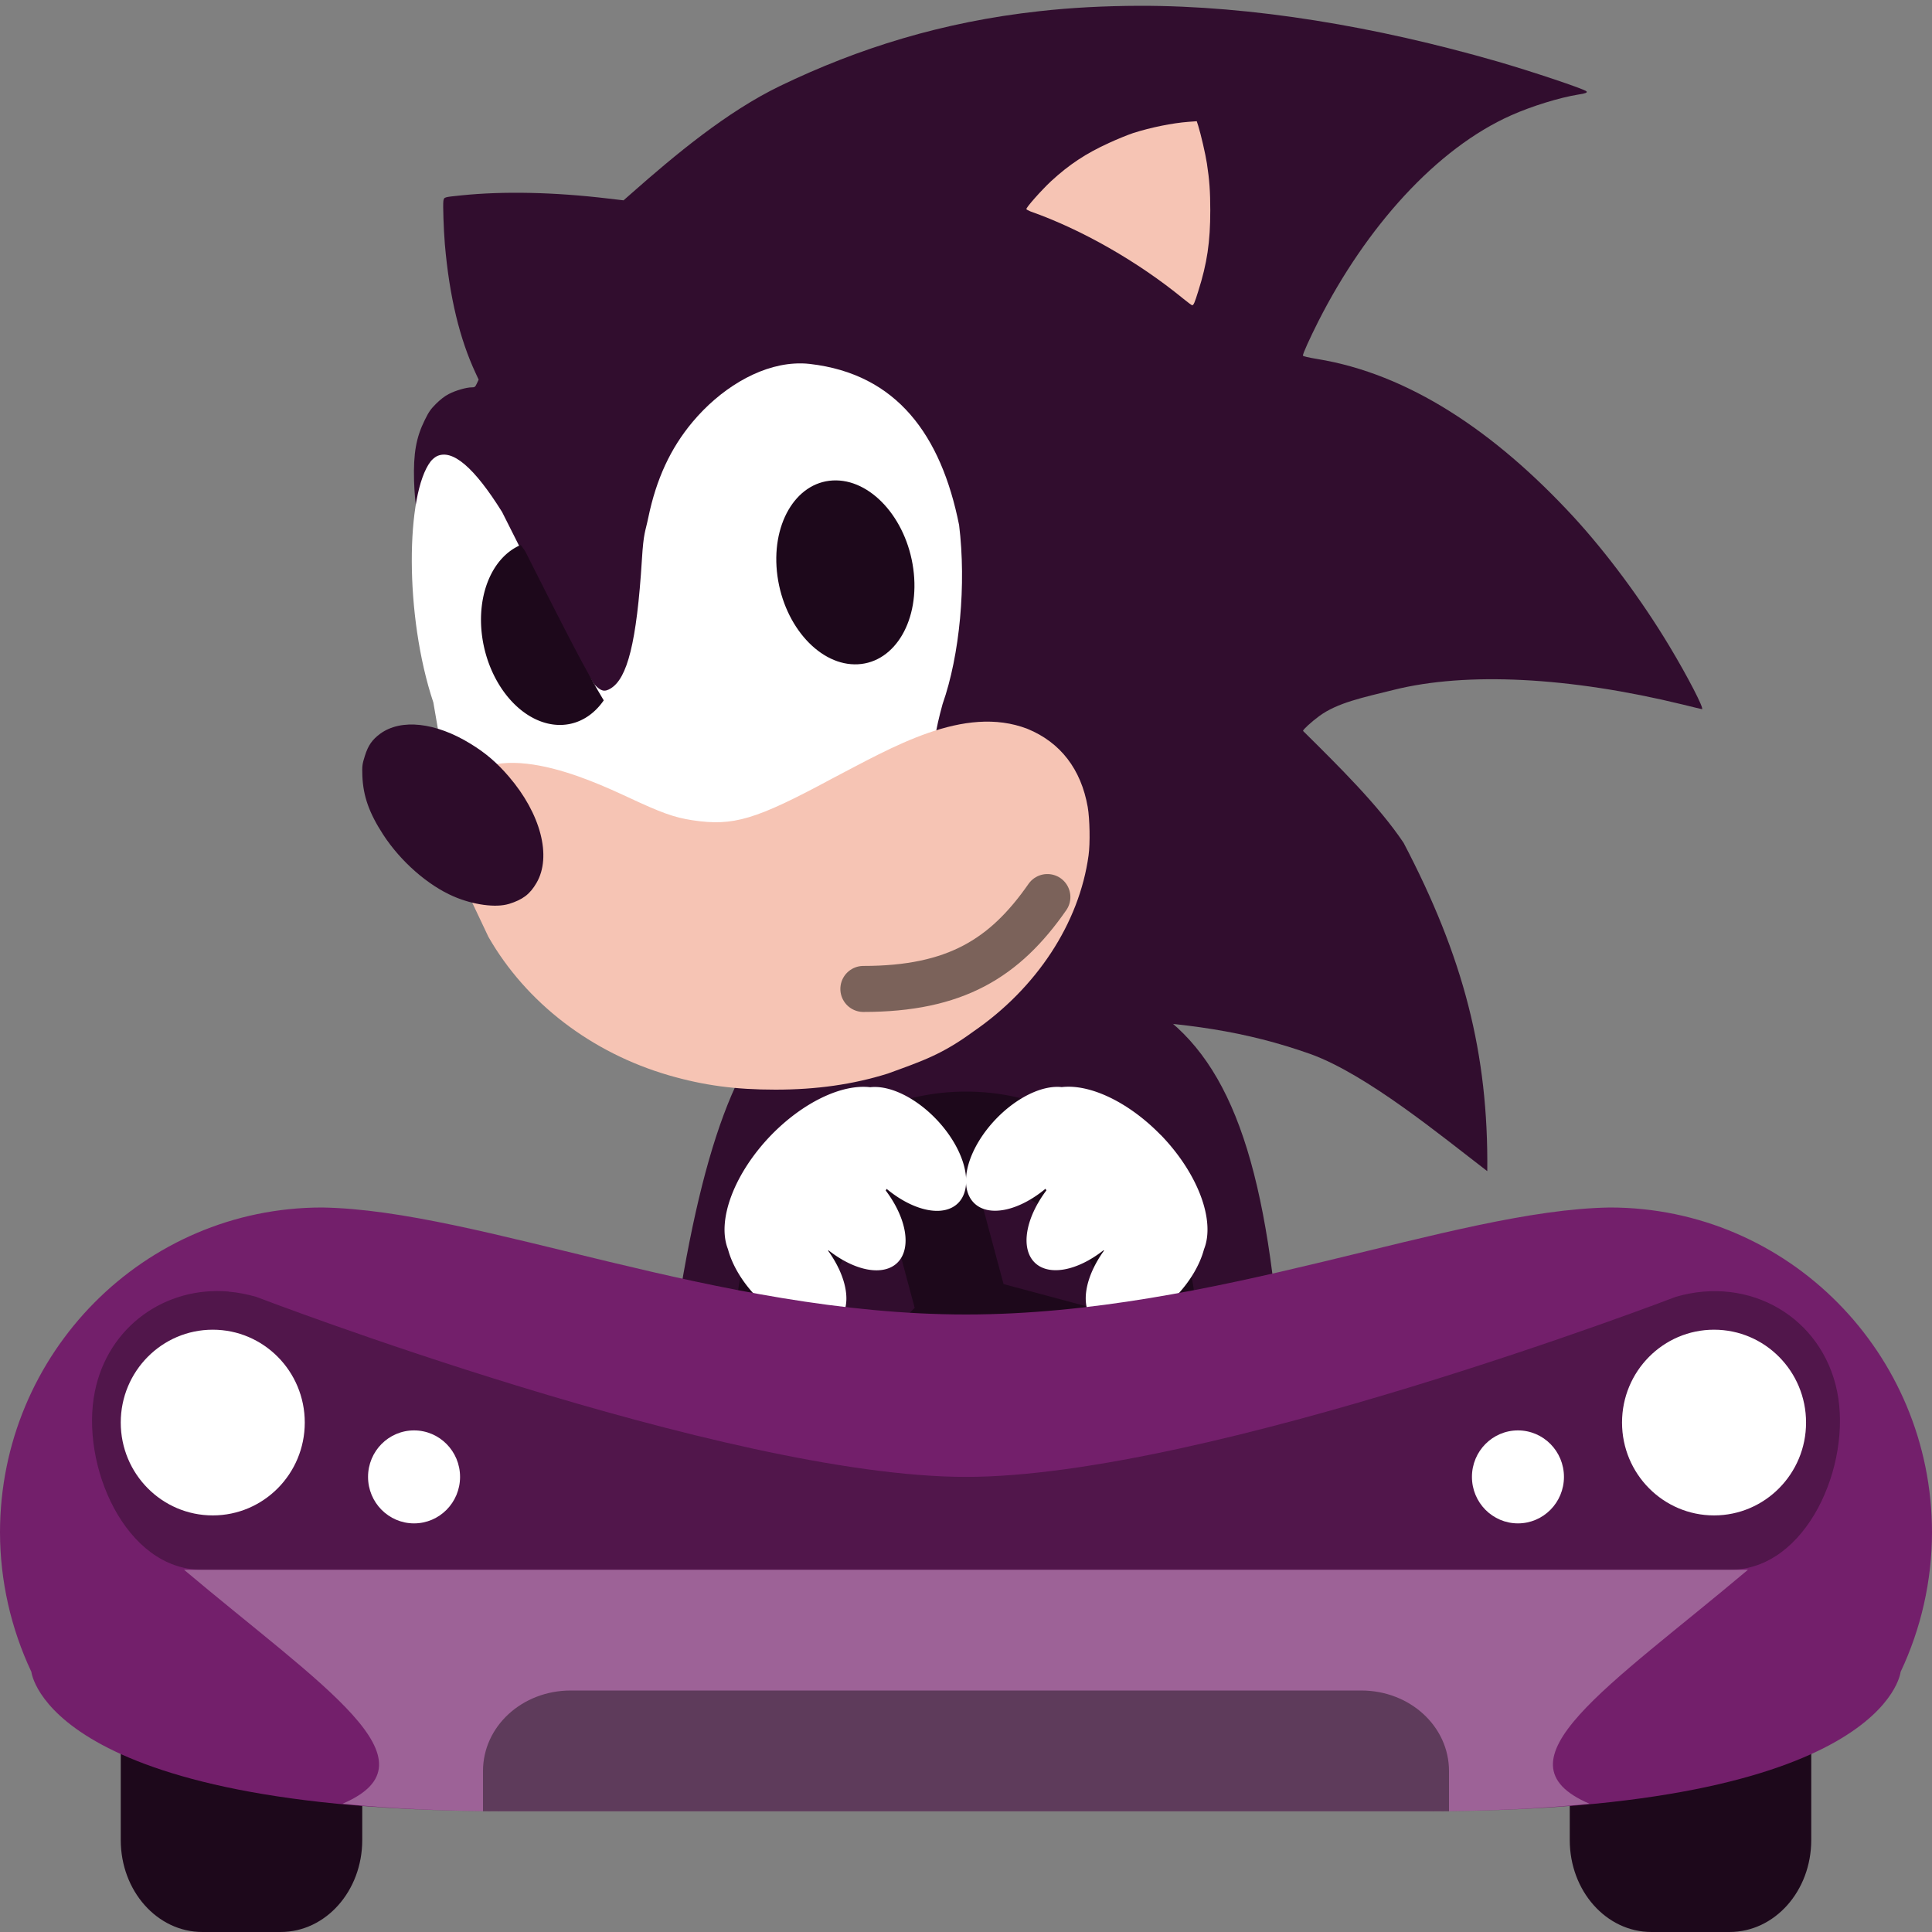 <svg xmlns="http://www.w3.org/2000/svg" width="16" height="16" version="1">
 <rect width="100%" height="100%" fill="#808080" stroke="none"/>
 <path style="fill:#310d2e" d="M 7.765,8 C 10.071,7.98 10.667,8.726 10.667,13.333 H 5.333 C 5.713,8.704 6.255,7.979 7.765,8 Z"/>
 <path style="fill:#310d2e" d="m 9.435,0.048 c 0.936,-0.002 1.965,0.173 2.962,0.46 0.284,0.082 0.72,0.228 0.741,0.248 0.011,0.011 -0.007,0.018 -0.067,0.027 -0.155,0.025 -0.383,0.095 -0.554,0.171 -0.623,0.276 -1.205,0.93 -1.599,1.707 -0.072,0.143 -0.128,0.266 -0.128,0.284 0,0.005 0.045,0.016 0.119,0.028 0.753,0.123 1.467,0.597 2.122,1.307 0.274,0.298 0.565,0.69 0.793,1.069 0.154,0.256 0.292,0.524 0.271,0.524 -0.001,0 -0.074,-0.017 -0.162,-0.039 -0.935,-0.228 -1.79,-0.271 -2.39,-0.121 -0.253,0.063 -0.468,0.106 -0.62,0.219 -0.065,0.048 -0.132,0.11 -0.132,0.121 0.298,0.295 0.625,0.617 0.833,0.927 C 12.12,7.926 12.327,8.724 12.317,9.699 11.932,9.404 11.324,8.902 10.858,8.731 10.309,8.536 9.82,8.472 9.143,8.437 8.954,8.427 8.254,8.429 8.247,8.446 6.322,8.432 5.437,7.683 4.599,6.756 4.018,6.183 3.714,5.369 3.521,4.595 3.46,4.346 3.435,4.173 3.429,3.981 3.423,3.753 3.446,3.624 3.518,3.478 3.552,3.409 3.567,3.388 3.612,3.343 c 0.036,-0.035 0.071,-0.063 0.105,-0.08 0.055,-0.029 0.145,-0.055 0.189,-0.055 0.025,0 0.029,-0.002 0.043,-0.032 l 0.015,-0.032 -0.026,-0.056 C 3.809,2.811 3.722,2.463 3.684,2.021 3.674,1.9 3.667,1.693 3.672,1.663 c 0.006,-0.031 0.002,-0.03 0.148,-0.045 0.349,-0.036 0.771,-0.027 1.215,0.026 l 0.129,0.015 0.067,-0.059 C 5.586,1.287 6.018,0.925 6.462,0.711 7.109,0.399 7.805,0.181 8.605,0.093 8.87,0.063 9.148,0.049 9.435,0.048 Z"/>
 <path style="fill:#ffffff" d="m 6.577,3.011 c 0.044,-0.003 0.087,-0.002 0.13,0.003 0.72,0.083 1.087,0.589 1.236,1.335 C 8.003,4.84 7.949,5.424 7.806,5.831 7.564,6.705 7.981,6.374 7.981,6.819 H 3.933 L 3.626,6.033 3.589,5.818 C 3.347,5.093 3.362,4.089 3.566,3.822 c 0.012,-0.016 0.035,-0.035 0.05,-0.043 0.13,-0.064 0.311,0.091 0.542,0.461 0.435,0.863 0.543,1.092 0.765,1.429 0.054,0.056 0.083,0.064 0.135,0.032 C 5.194,5.618 5.273,5.325 5.316,4.634 5.33,4.407 5.343,4.411 5.369,4.286 5.435,3.967 5.553,3.712 5.736,3.494 5.958,3.229 6.271,3.03 6.577,3.011 Z"/>
 <path style="fill:#f6c4b4" d="m 9.911,1.004 0.012,0.037 c 0.021,0.067 0.06,0.233 0.072,0.312 0.021,0.135 0.028,0.236 0.028,0.388 0,0.263 -0.026,0.439 -0.1,0.672 C 9.894,2.506 9.885,2.528 9.873,2.528 9.869,2.528 9.834,2.502 9.796,2.471 9.423,2.166 8.957,1.9 8.534,1.751 8.517,1.744 8.502,1.736 8.5,1.732 8.496,1.72 8.622,1.578 8.704,1.501 8.854,1.363 8.992,1.271 9.186,1.183 9.255,1.151 9.345,1.115 9.384,1.102 9.531,1.055 9.709,1.019 9.842,1.009 Z"/>
 <path style="fill:#f5beac" d="m 4.224,7.25 c 0.1,6.857e-4 0.218,0.047 0.294,0.118 0.05,0.046 0.073,0.086 0.074,0.127 0.002,0.089 -0.104,0.122 -0.259,0.081 C 4.226,7.548 4.123,7.476 4.087,7.405 4.043,7.315 4.086,7.258 4.204,7.251 c 0.007,-3.81e-4 0.013,-4.952e-4 0.02,-4.952e-4 z"/>
 <path style="fill:#f5beac" d="m 4.215,7.255 c -0.118,9.524e-4 -0.167,0.06 -0.124,0.149 0.03,0.063 0.138,0.138 0.242,0.169 0.046,0.014 0.137,0.02 0.167,0.012 0.057,-0.015 0.089,-0.048 0.089,-0.091 0,-0.06 -0.078,-0.144 -0.18,-0.191 -0.079,-0.037 -0.128,-0.049 -0.194,-0.049 z"/>
 <path style="fill:#f5beac" d="M 8.398,7.481 C 8.297,7.482 8.248,7.513 8.169,7.632 8.039,7.825 7.904,7.954 7.728,8.053 7.588,8.132 7.428,8.179 7.272,8.187 c -0.052,0.003 -0.104,0.01 -0.134,0.019 -0.043,0.012 -0.055,0.02 -0.094,0.059 -0.038,0.038 -0.047,0.052 -0.059,0.093 -0.008,0.027 -0.015,0.061 -0.015,0.075 0,0.015 0.007,0.049 0.015,0.075 0.013,0.041 0.022,0.055 0.059,0.093 0.037,0.037 0.052,0.047 0.093,0.059 0.046,0.014 0.125,0.018 0.193,0.01 0.168,-0.02 0.229,-0.033 0.356,-0.074 C 7.927,8.517 8.139,8.386 8.328,8.198 8.454,8.073 8.6,7.877 8.627,7.797 8.665,7.681 8.613,7.559 8.503,7.504 8.461,7.484 8.449,7.481 8.398,7.481 Z"/>
 <path style="fill:#f5beac" d="m 8.295,9.101 c -0.004,2.796e-4 -0.008,5.333e-4 -0.011,8e-4 -0.034,0.003 -0.075,0.006 -0.104,0.007 0.017,-0.001 0.039,-0.003 0.067,-0.005 0.013,-0.001 0.03,-0.002 0.048,-0.003 z"/>
 <path style="fill:#f6c4b4" d="m 8.509,6.036 c 0.273,0.112 0.444,0.334 0.499,0.647 0.017,0.098 0.021,0.301 0.007,0.401 C 8.938,7.647 8.583,8.184 8.062,8.542 7.801,8.733 7.643,8.785 7.352,8.891 7.065,8.981 6.761,9.024 6.422,9.024 6.09,9.024 5.828,8.989 5.538,8.905 4.897,8.718 4.358,8.305 4.045,7.759 3.819,7.271 3.57,6.855 3.756,6.555 4.056,6.072 4.876,6.452 5.194,6.599 5.48,6.733 5.584,6.77 5.735,6.793 6.073,6.844 6.256,6.79 6.891,6.448 7.385,6.191 7.982,5.833 8.509,6.036 Z"/>
 <path style="fill:#2d0c2a" d="M 4.215,7.486 C 4.33,7.45 4.389,7.405 4.443,7.312 4.571,7.093 4.478,6.738 4.213,6.43 4.114,6.315 4.022,6.236 3.896,6.159 3.608,5.982 3.321,5.95 3.148,6.077 c -0.066,0.049 -0.099,0.096 -0.126,0.182 -0.022,0.07 -0.024,0.083 -0.021,0.168 0.007,0.167 0.056,0.306 0.173,0.486 0.144,0.221 0.368,0.418 0.583,0.511 0.162,0.07 0.349,0.095 0.457,0.062 z"/>
 <ellipse style="fill:#1d081b" cx="-6.31" cy="5.127" rx=".563" ry=".768" transform="matrix(-0.999,0.054,0.136,0.991,0,0)"/>
 <path style="opacity:0.5;fill:none;stroke:#000000;stroke-width:0.381;stroke-linecap:round" d="M 8.674,7.429 C 8.321,7.936 7.912,8.19 7.15,8.19"/>
 <path style="fill:#1d081b" d="M 1.676,11.429 C 1.302,11.429 1,11.768 1,12.19 v 3.048 C 1,15.66 1.302,16 1.676,16 H 2.324 C 2.698,16 3,15.66 3,15.238 V 12.19 C 3,11.768 2.698,11.429 2.324,11.429 Z"/>
 <path style="fill:#1d081b" d="M 13.676,11.429 C 13.302,11.429 13,11.768 13,12.19 v 3.048 C 13,15.66 13.302,16 13.676,16 h 0.647 C 14.698,16 15,15.66 15,15.238 v -3.048 c 0,-0.422 -0.302,-0.762 -0.676,-0.762 h -0.647 z"/>
 <path style="fill:#1d081b" d="m 9.347,9.598 a 1.905,1.905 0 0 0 -2.694,0 1.905,1.905 0 0 0 0,2.694 1.905,1.905 0 0 0 2.694,0 1.905,1.905 0 0 0 0,-2.694 z M 8.808,10.137 A 1.143,1.143 0 0 1 9.139,10.856 L 8.311,10.634 8.089,9.807 a 1.143,1.143 0 0 1 0.719,0.33 z m 0.134,1.455 a 1.143,1.143 0 0 1 -0.134,0.162 1.143,1.143 0 0 1 -1.3,0.223 l 0.606,-0.606 0.828,0.222 z m -1.589,-1.588 0.222,0.827 -0.606,0.606 a 1.143,1.143 0 0 1 0.222,-1.3 1.143,1.143 0 0 1 0.162,-0.133 z"/>
 <path style="opacity:0.1;fill:#ffffff" d="m 1.154,10.769 c -0.428,0 -0.773,0.343 -0.773,0.769 v 0.385 c 0,-0.426 0.345,-0.769 0.773,-0.769 H 1.894 c 0.428,0 0.773,0.343 0.773,0.769 v -0.385 c 0,-0.426 -0.345,-0.769 -0.773,-0.769 z m 12.952,0 c -0.428,0 -0.773,0.343 -0.773,0.769 v 0.385 c 0,-0.426 0.345,-0.769 0.773,-0.769 h 0.74 c 0.429,0 0.773,0.343 0.773,0.769 v -0.385 c 0,-0.426 -0.345,-0.769 -0.773,-0.769 h -0.74 z"/>
 <path style="fill:#ffffff" d="M 9.612,9.399 A 0.943,0.519 46.513 0 0 8.793,9.003 0.351,0.623 43.437 0 0 8.254,9.261 0.351,0.623 43.437 0 0 8.064,9.96 0.351,0.623 43.437 0 0 8.658,9.845 a 0.943,0.519 46.513 0 0 0.008,0.013 0.351,0.623 43.437 0 0 -0.1,0.595 0.351,0.623 43.437 0 0 0.573,-0.099 0.943,0.519 46.513 0 0 0.004,0.003 0.351,0.623 43.437 0 0 -0.087,0.577 0.351,0.623 43.437 0 0 0.679,-0.195 0.351,0.623 43.437 0 0 0.236,-0.393 0.943,0.519 46.513 0 0 -0.359,-0.948 z"/>
 <path style="fill:#ffffff" d="m 6.388,9.399 a 0.519,0.943 43.487 0 1 0.819,-0.395 0.623,0.351 46.563 0 1 0.54,0.258 0.623,0.351 46.563 0 1 0.19,0.699 0.623,0.351 46.563 0 1 -0.594,-0.115 0.519,0.943 43.487 0 1 -0.008,0.013 0.623,0.351 46.563 0 1 0.1,0.595 0.623,0.351 46.563 0 1 -0.573,-0.099 0.519,0.943 43.487 0 1 -0.004,0.003 0.623,0.351 46.563 0 1 0.087,0.577 A 0.623,0.351 46.563 0 1 6.265,10.739 0.623,0.351 46.563 0 1 6.029,10.346 0.519,0.943 43.487 0 1 6.388,9.399 Z"/>
 <path style="fill:#731f6b" d="M 2.667,10 C 1.194,10 4e-8,11.205 4e-8,12.692 c 9.7142857e-4,0.399 0.09,0.793 0.26,1.154 0,0 0.121,1.154 3.93,1.154 H 8 11.81 c 3.81,0 3.93,-1.154 3.93,-1.154 C 15.91,13.486 15.999,13.092 16,12.692 16,11.205 14.806,10 13.333,10 12.028,10.02 10.064,10.886 8,10.886 5.936,10.886 3.972,10.02 2.667,10 Z"/>
 <path style="opacity:0.3" d="M 1.894,10.696 C 1.367,10.651 0.895,10.987 0.786,11.522 0.661,12.133 1.039,13 1.67,13 H 8 14.33 c 0.631,0 1.009,-0.867 0.884,-1.478 -0.125,-0.611 -0.723,-0.962 -1.336,-0.782 0,0 -3.884,1.491 -5.878,1.491 -1.994,0 -5.878,-1.491 -5.878,-1.491 -0.077,-0.022 -0.153,-0.037 -0.228,-0.043 z"/>
 <ellipse style="fill:#ffffff" cx="1.762" cy="11.781" rx=".762" ry=".769"/>
 <ellipse style="fill:#ffffff" cx="14.195" cy="11.781" rx=".762" ry=".769"/>
 <ellipse style="fill:#ffffff" cx="3.429" cy="12.231" rx=".381" ry=".385"/>
 <ellipse style="fill:#ffffff" cx="12.571" cy="12.231" rx=".381" ry=".385"/>
 <path style="opacity:0.3;fill:#ffffff" d="M 1.524,13 C 2.671,13.967 3.658,14.587 2.836,14.938 3.227,14.977 3.672,15 4.19,15 H 8 11.81 c 0.518,0 0.963,-0.023 1.354,-0.062 C 12.342,14.587 13.329,13.967 14.476,13 H 8 Z"/>
 <path style="opacity:0.4" d="M 4.727,14 C 4.324,14 4,14.297 4,14.667 V 15 H 4.364 8 11.636 C 11.731,15 12,15 12,15 12,15 12,14.787 12,14.667 12,14.297 11.676,14 11.273,14 Z"/>
 <path style="fill:#1d081b" d="M 4.313,4.513 A 0.771,0.558 76.828 0 0 3.993,5.272 0.771,0.558 76.828 0 0 4.66,6.003 0.771,0.558 76.828 0 0 5,5.8 C 4.843,5.539 4.703,5.266 4.351,4.568 4.338,4.547 4.326,4.533 4.313,4.513 Z"/>
</svg>
